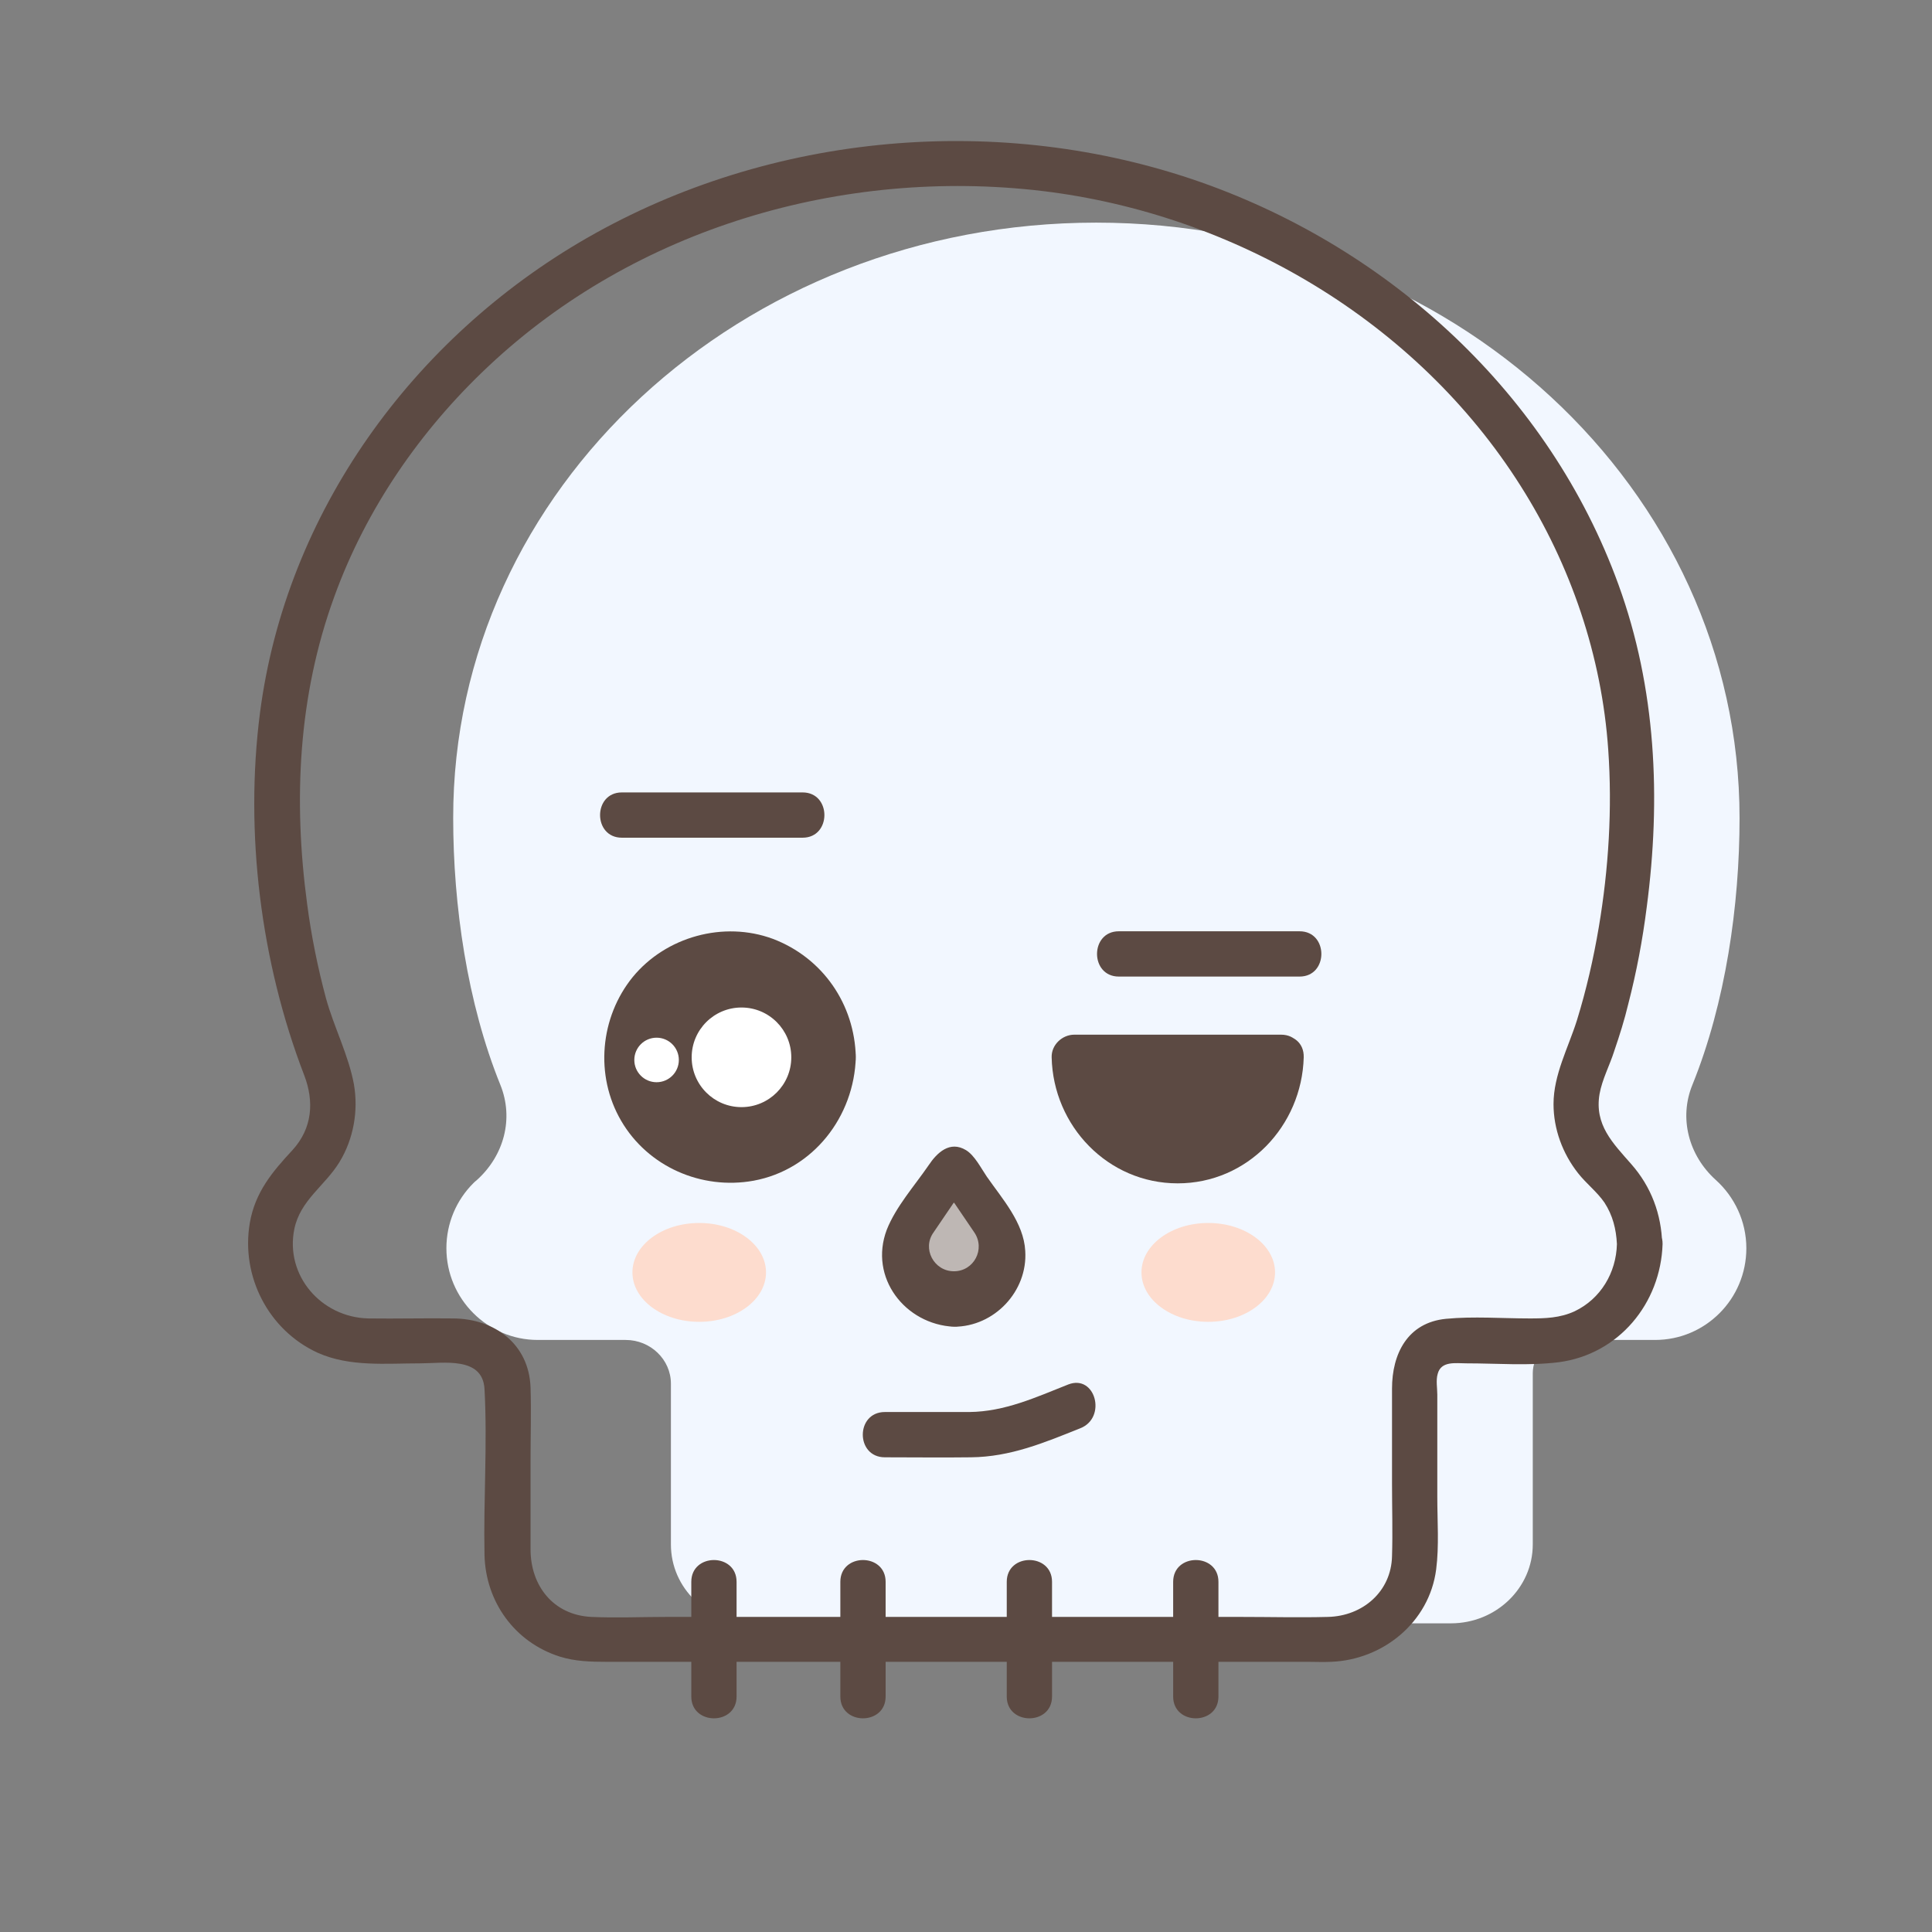 <?xml version="1.0" ?><svg id="Слой_1" style="enable-background:new 0 0 512 512;" version="1.1" viewBox="0 0 512 512" xml:space="preserve" xmlns="http://www.w3.org/2000/svg" xmlns:xlink="http://www.w3.org/1999/xlink"><rect x="0" y="0" width="512" height="512" fill="#808080" stroke="none"/><style type="text/css">
	.st0{fill:#F2F7FF;}
	.st1{fill:#5C4A43;}
	.st2{fill:#FFFFFF;}
	.st3{fill:#BEB7B4;}
	.st4{fill:#FDDCCE;}
</style><g><g><path class="st0" d="M462.8,330.8c0,6.7-2.7,12.8-7.1,17.2c-4.4,4.4-10.4,7.1-17.1,7.1h-23.3c-5.1,0-9.1,3.9-9.1,8.8v45.4    c0,11.5-9.7,20.9-21.7,20.9H199.5c-12,0-21.7-9.3-21.7-20.9v-42.6c0-6.4-5.4-11.6-12-11.6h-23.3c-13.3,0-24.2-10.9-24.2-24.3    c0-6.7,2.7-12.8,7.1-17.2c0.3-0.3,0.6-0.6,1-0.9c7.2-6.5,9.8-16.3,6.2-25.2c-8.8-21.7-12.5-47.6-12.5-70.7    C120,129.6,196.4,59,290.5,59S461,129.6,461,216.8c0,23.1-3.7,49-12.5,70.7c-3.6,8.8-1,18.7,6.2,25.2    C459.6,317.1,462.8,323.6,462.8,330.8z"/></g><g><g><path class="st1" d="M428.5,329.7c-0.2,7.6-4.3,14.5-11.2,17.8c-3.9,1.8-7.8,1.9-11.9,1.9c-7.3,0-14.9-0.6-22.2,0.1     c-10.2,1-14.3,9.3-14.3,18.5c0,8.4,0,16.7,0,25.1c0,6.4,0.2,12.9,0,19.3c-0.2,9.4-7.8,15.9-17,16.1c-7.6,0.2-15.3,0-23,0     c-35,0-70.1,0-105.1,0c-15.7,0-31.5,0-47.2,0c-6.6,0-13.3,0.3-19.9,0c-10.1-0.5-16.1-8.3-16.1-17.9c0-7.8,0-15.7,0-23.5     c0-6.4,0.2-12.9,0-19.4c-0.4-11.5-9.5-18.2-20.4-18.3c-7.5-0.1-15.1,0.1-22.6,0C85.1,349.1,75.5,338,78,325.7     c1.6-7.7,8.1-11.4,12-17.8c3.7-6.1,5-13.5,3.8-20.5c-1.4-7.7-5.3-15.2-7.4-22.8c-2.2-8.2-3.9-16.6-5-25     c-3.7-27.5-2.4-55.2,7.2-81.5c8.4-23.2,22.8-44.1,40.8-61c39-36.7,93.9-52.7,146.7-46.5c51,6.1,99.3,34.5,126.9,78.2     c13.3,21,21.5,45.1,23.2,69.9c1.1,15.6,0.1,31.6-2.5,47c-1.4,8.3-3.3,16.6-5.8,24.7c-2.3,7.3-6.2,14.4-6.2,22.2     c0,6.6,2.4,13.1,6.5,18.3c2.2,2.8,5,4.9,7,7.8C427.4,322.1,428.3,325.7,428.5,329.7c0.2,7.7,12.2,7.7,12,0     c-0.2-7.9-2.9-15.2-8.2-21.2c-4.9-5.6-9.8-10.4-8.4-18.6c0.7-3.9,2.7-7.6,3.9-11.4c1.4-4.1,2.7-8.2,3.7-12.4     c2.2-8.5,3.8-17,4.9-25.7c3.8-28.8,2.5-58-7.5-85.5c-18.3-50.4-60.4-88.9-110.6-106.6C265.3,29.7,204.4,35,155.5,63.1     c-46.1,26.5-79.7,72.7-86.6,125.8c-4.1,31.8,0.2,66.1,11.7,96c2.7,7,2.2,14.1-3.1,19.9c-5.4,5.8-9.9,11.2-11.3,19.3     c-2.4,14.1,4.9,28.4,18,34.4c8.5,3.8,18.1,2.8,27.2,2.8c6.1,0,16.5-1.9,17,6.8c0.8,14.6-0.3,29.4,0,44c0.3,12.4,8,23.1,19.9,26.9     c4.1,1.3,8.3,1.4,12.5,1.4c11.6,0,23.2,0,34.9,0c37.6,0,75.3,0,112.9,0c12.6,0,25.3,0,37.9,0c2.1,0,4.2,0.1,6.2,0     c13.8-0.5,26.1-10.5,27.9-24.5c0.8-6.2,0.3-12.8,0.3-19.1c0-9.1,0-18.1,0-27.2c0-1.7-0.4-3.8,0.1-5.5c0.9-3.5,4.8-2.8,7.6-2.8     c8.1,0,16.5,0.7,24.5-0.3c15.9-2.1,27-15.6,27.5-31.3C440.7,321.9,428.7,322,428.5,329.7z"/></g></g><g><g><g><path class="st1" d="M195.2,449.6c0-10.1,0-20.3,0-30.4c0-7.7-12-7.7-12,0c0,10.1,0,20.3,0,30.4      C183.2,457.3,195.2,457.3,195.2,449.6L195.2,449.6z"/></g></g><g><g><path class="st1" d="M234.7,449.6c0-10.1,0-20.3,0-30.4c0-7.7-12-7.7-12,0c0,10.1,0,20.3,0,30.4      C222.7,457.3,234.7,457.3,234.7,449.6L234.7,449.6z"/></g></g><g><g><path class="st1" d="M278.8,449.6c0-10.1,0-20.3,0-30.4c0-7.7-12-7.7-12,0c0,10.1,0,20.3,0,30.4      C266.8,457.3,278.8,457.3,278.8,449.6L278.8,449.6z"/></g></g><g><g><path class="st1" d="M322.9,449.6c0-10.1,0-20.3,0-30.4c0-7.7-12-7.7-12,0c0,10.1,0,20.3,0,30.4      C310.9,457.3,322.9,457.3,322.9,449.6L322.9,449.6z"/></g></g></g><g><g><g><circle class="st1" cx="193.5" cy="280.2" r="27.4"/><g><path class="st1" d="M214.8,280.2c-0.3,11.7-9.5,21.4-21.4,21.4c-11.7,0-21.4-9.7-21.4-21.4c0-11.7,9.7-21.4,21.4-21.4       C205.3,258.8,214.6,268.5,214.8,280.2c0.2,7.7,12.2,7.7,12,0c-0.3-14.1-8.8-26.4-22-31.4c-13-4.8-28.3-0.6-37.1,10.1       c-8.7,10.7-10.1,26.1-3.1,38.1c7.1,12.2,21.3,18.4,35.1,15.9c15.8-2.9,26.7-17,27.1-32.8C227,272.4,215,272.4,214.8,280.2z"/></g></g><g><path class="st1" d="M339.5,280.2c0,15.1-12.3,27.4-27.4,27.4c-15.1,0-27.4-12.3-27.4-27.4H339.5z"/><g><path class="st1" d="M333.5,280.2c-0.3,11.6-9.5,21.4-21.4,21.4c-11.9,0-21.1-9.7-21.4-21.4c-2,2-4,4-6,6c18.3,0,36.5,0,54.8,0       c7.7,0,7.7-12,0-12c-18.3,0-36.5,0-54.8,0c-3.2,0-6.1,2.7-6,6c0.4,18.2,14.9,33.4,33.4,33.4c18.5,0,32.9-15.2,33.4-33.4       C345.7,272.4,333.7,272.4,333.5,280.2z"/></g></g></g><g><path class="st1" d="M252.8,345.6L252.8,345.6c10.4,0,16.6-11.7,10.7-20.3L253,310c-0.1-0.2-0.3-0.2-0.5,0l-10.5,15.3     C236.2,333.9,242.4,345.6,252.8,345.6z"/><g><path class="st1" d="M252.8,351.6c10.7,0,19.6-9.4,18.9-20.1c-0.4-7.5-6.1-13.8-10.2-19.7c-1.5-2.2-3.2-5.6-5.5-7      c-4.3-2.6-7.7,0.7-9.9,4c-3.7,5.4-8.7,11-11.1,17.1C230.2,338.6,239.9,351,252.8,351.6c7.7,0.4,7.7-11.6,0-12      c-3.6-0.2-6.6-2.7-7-6.3c-0.2-2.7,1.3-4.7,2.7-6.7c3.1-4.5,6.2-9,9.2-13.5c-1.7,1-3.5,2-5.2,3c0.2,0,0.3,0,0.5,0      c-1.7-1-3.5-2-5.2-3c3.1,4.6,6.3,9.1,9.4,13.7c1.4,2.1,2.8,4.1,2.5,6.8c-0.5,3.4-3.5,6-6.9,6      C245.1,339.6,245.1,351.6,252.8,351.6z"/></g></g><g><g><path class="st1" d="M234.5,386.2c7.6,0,15.2,0.1,22.8,0c10.5-0.1,19.5-3.9,29-7.7c7.1-2.8,4-14.4-3.2-11.6      c-8.6,3.4-16.8,7.2-26.2,7.3c-7.5,0-15,0-22.4,0C226.7,374.2,226.7,386.2,234.5,386.2L234.5,386.2z"/></g></g><g><g><path class="st1" d="M164.8,222c16,0,31.9,0,47.9,0c7.7,0,7.7-12,0-12c-16,0-31.9,0-47.9,0C157.1,210,157.1,222,164.8,222      L164.8,222z"/></g></g><g><g><path class="st1" d="M296.5,258.8c16,0,31.9,0,47.9,0c7.7,0,7.7-12,0-12c-16,0-31.9,0-47.9,0      C288.8,246.8,288.8,258.8,296.5,258.8L296.5,258.8z"/></g></g><g><g><circle class="st2" cx="196.5" cy="280.2" r="13.2"/></g><g><circle class="st2" cx="174" cy="280.9" r="5.9"/></g></g><g><path class="st3" d="M252.8,336.9L252.8,336.9c5.3,0,8.4-5.9,5.4-10.3l-5.3-7.8c-0.1-0.1-0.2-0.1-0.2,0l-5.3,7.8     C244.3,330.9,247.5,336.9,252.8,336.9z"/></g></g><g><ellipse class="st4" cx="320.2" cy="337.2" rx="17.7" ry="13.1"/></g><g><ellipse class="st4" cx="185.3" cy="337.2" rx="17.7" ry="13.1"/></g></g></svg>